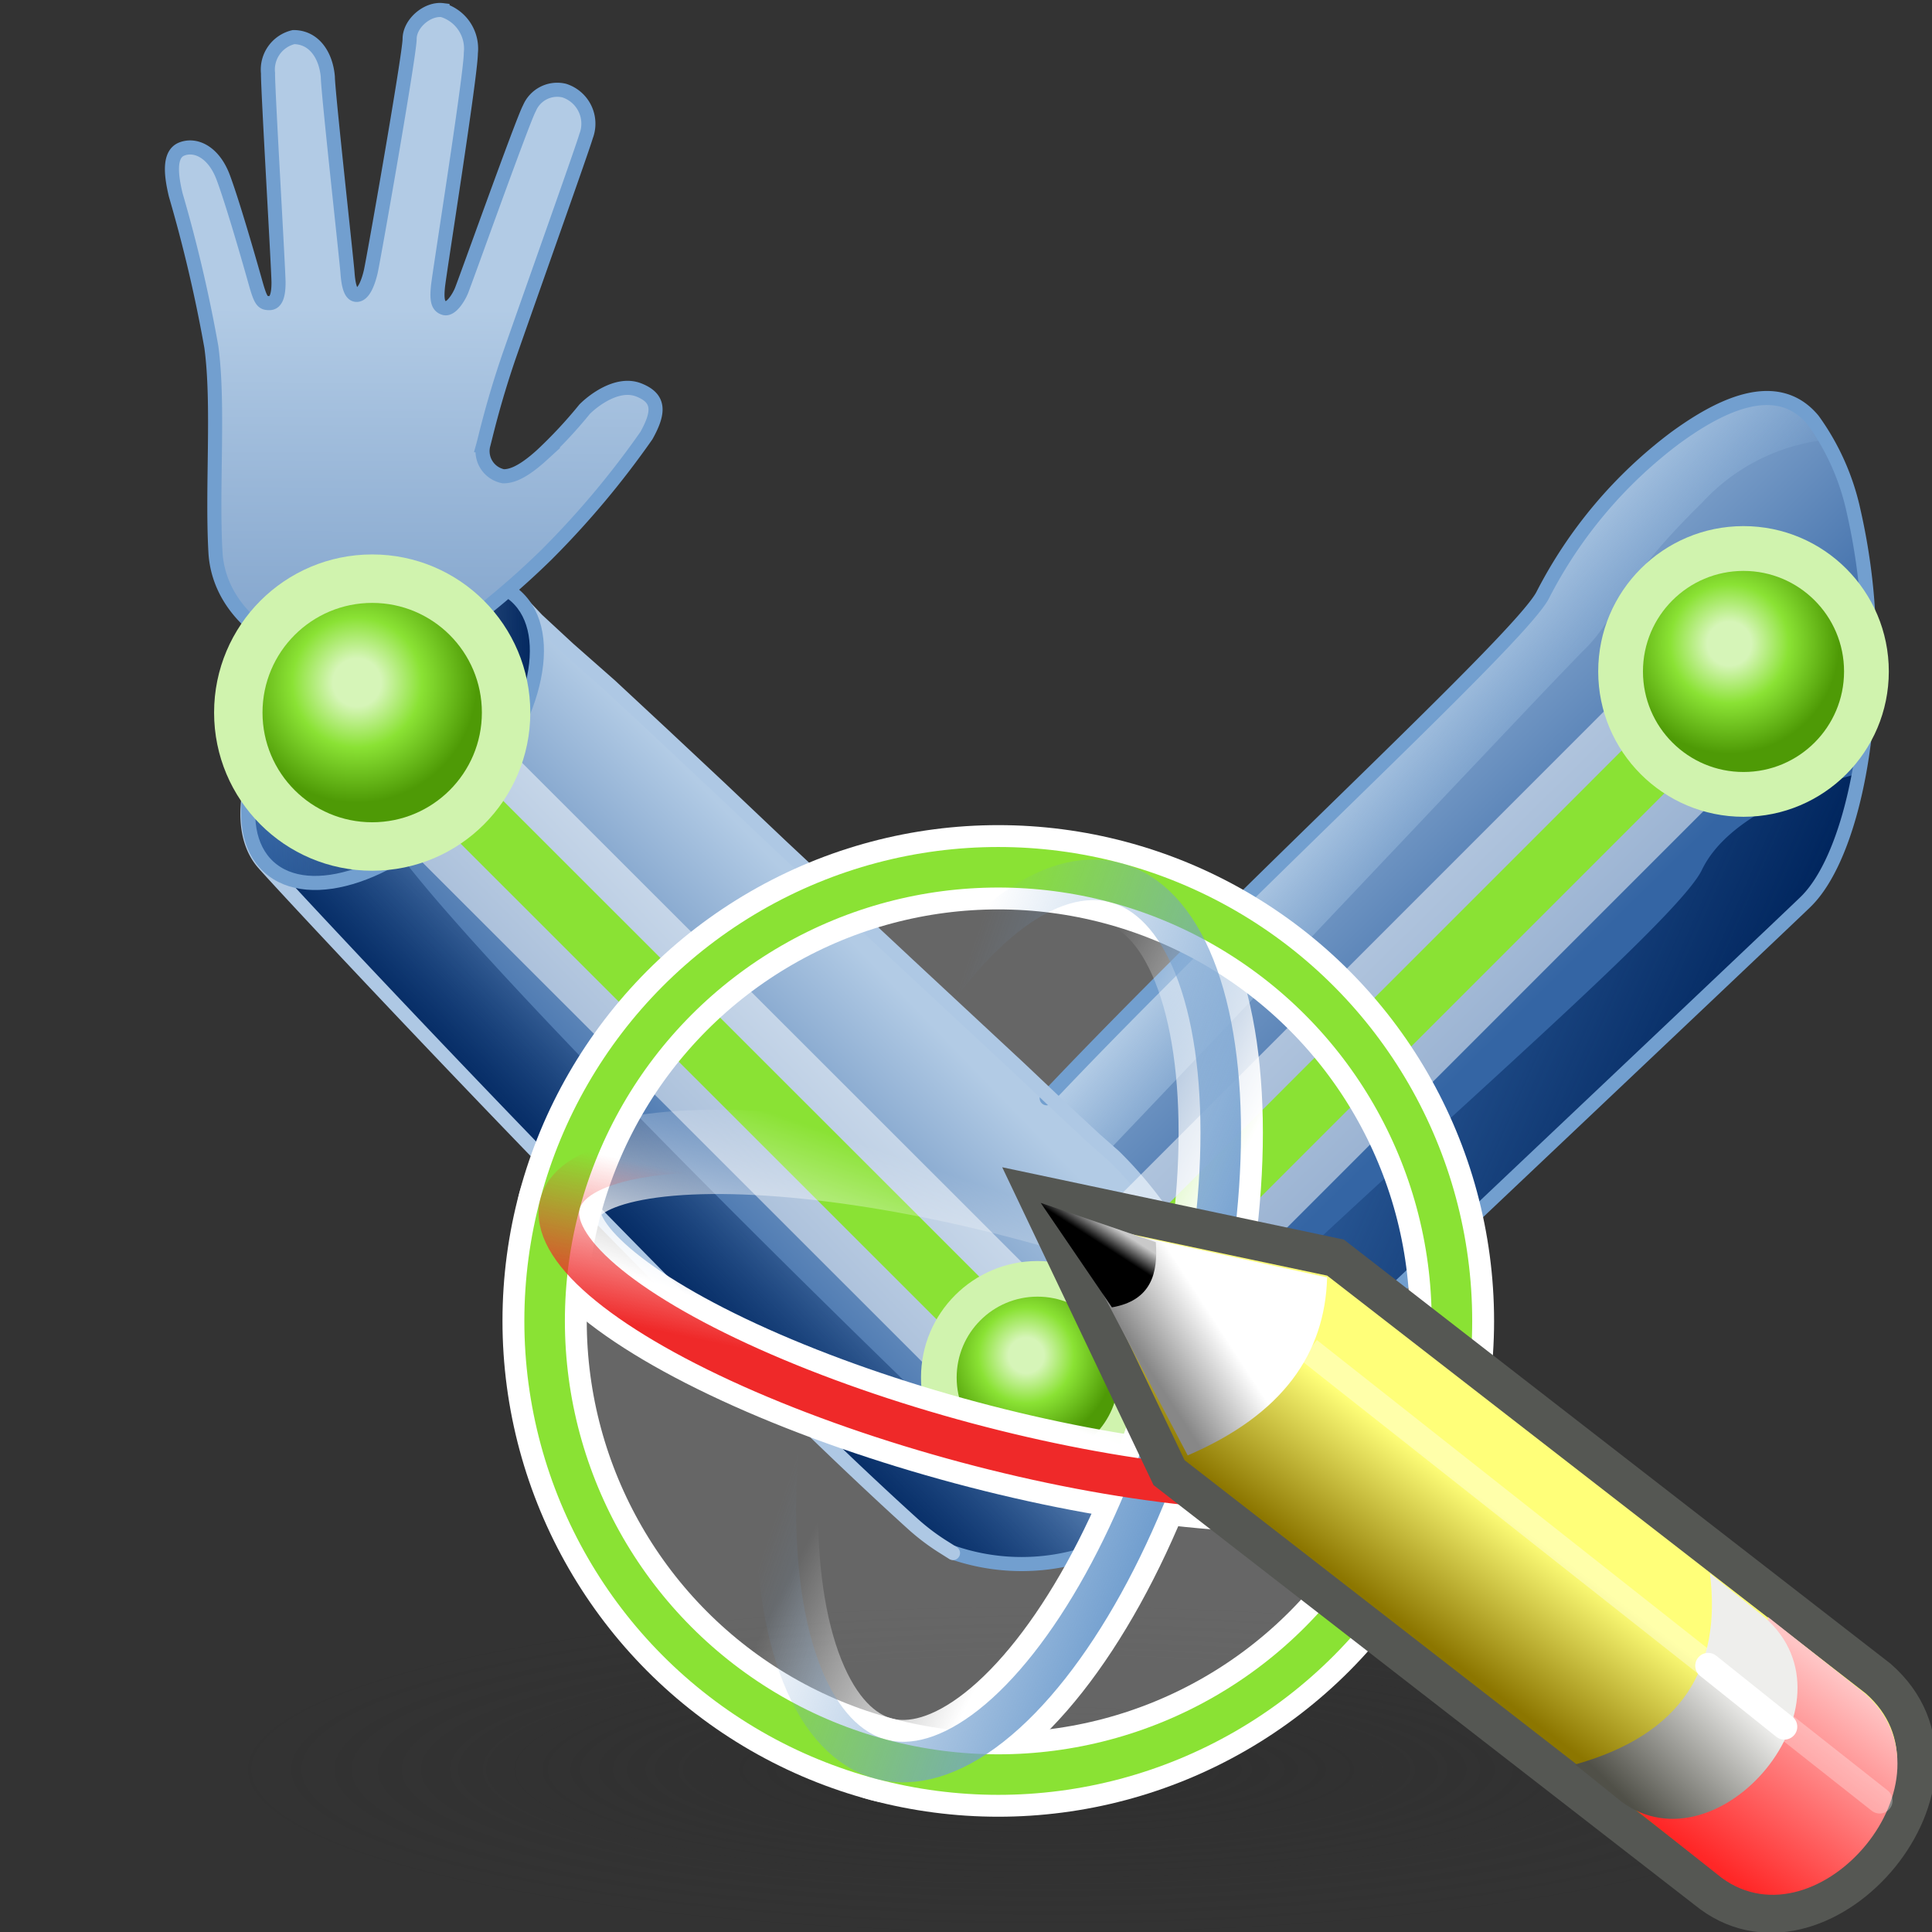<?xml version="1.0" encoding="UTF-8" standalone="no"?>
<svg
   xmlns:dc="http://purl.org/dc/elements/1.1/"
   xmlns:cc="http://creativecommons.org/ns#"
   xmlns:rdf="http://www.w3.org/1999/02/22-rdf-syntax-ns#"
   xmlns:svg="http://www.w3.org/2000/svg"
   xmlns="http://www.w3.org/2000/svg"
   xmlns:xlink="http://www.w3.org/1999/xlink"
   xmlns:sodipodi="http://sodipodi.sourceforge.net/DTD/sodipodi-0.dtd"
   xmlns:inkscape="http://www.inkscape.org/namespaces/inkscape"
   viewBox="0 0 48 48"
   version="1.1"
   id="svg5113"
   sodipodi:docname="kinefx-setpointtransform.svg"
   inkscape:version="1.0.1 (3bc2e813f5, 2020-09-07)">
  <rect x="0" y="0" width="48" height="48" fill="#333333" stroke="none"/>
  <sodipodi:namedview
     pagecolor="#ffffff"
     bordercolor="#666666"
     borderopacity="1"
     objecttolerance="10"
     gridtolerance="10"
     guidetolerance="10"
     inkscape:pageopacity="0"
     inkscape:pageshadow="2"
     inkscape:window-width="2560"
     inkscape:window-height="1377"
     id="namedview5115"
     showgrid="false"
     inkscape:zoom="15.3125"
     inkscape:cx="23.978231"
     inkscape:cy="23.738776"
     inkscape:window-x="-8"
     inkscape:window-y="-8"
     inkscape:window-maximized="1"
     inkscape:current-layer="svg5113"
     inkscape:snap-global="false"
     inkscape:document-rotation="0" />
  <defs
     id="defs5047">
    <linearGradient
       inkscape:collect="always"
       id="linearGradient7049">
      <stop
         style="stop-color:#ffffff;stop-opacity:1;"
         offset="0"
         id="stop7045" />
      <stop
         style="stop-color:#ffffff;stop-opacity:0;"
         offset="1"
         id="stop7047" />
    </linearGradient>
    <linearGradient
       inkscape:collect="always"
       id="linearGradient7039">
      <stop
         style="stop-color:#ffffff;stop-opacity:1;"
         offset="0"
         id="stop7035" />
      <stop
         style="stop-color:#ffffff;stop-opacity:0;"
         offset="1"
         id="stop7037" />
    </linearGradient>
    <style
       id="style5009">.cls-1{fill:url(#radial-gradient);}.cls-10,.cls-12,.cls-14,.cls-15,.cls-2,.cls-21,.cls-9{fill:none;}.cls-2{stroke:#f57f7f;stroke-width:0.7px;stroke-dasharray:2.5 1.5;}.cls-12,.cls-2,.cls-21{stroke-miterlimit:10;}.cls-3{fill:#f57f7f;}.cls-4{fill:url(#linear-gradient);}.cls-5{fill:url(#linear-gradient-2);}.cls-6{fill:url(#linear-gradient-3);}.cls-7{fill:url(#linear-gradient-4);}.cls-8{fill:url(#linear-gradient-5);}.cls-12,.cls-9{stroke:#729fcf;}.cls-10,.cls-14,.cls-15,.cls-9{stroke-linecap:round;stroke-linejoin:round;}.cls-10,.cls-12,.cls-9{stroke-width:0.35px;}.cls-10{stroke:#aec8e4;}.cls-11{fill:url(#linear-gradient-6);}.cls-13{fill:url(#linear-gradient-7);}.cls-14{stroke:#fff;stroke-width:3.5px;opacity:0.5;}.cls-15{stroke:#8ae234;}.cls-15,.cls-21{stroke-width:1.5px;}.cls-16{fill:url(#radial-gradient-2);}.cls-17{fill:#d0f3ae;}.cls-18{fill:url(#radial-gradient-3);}.cls-19{fill:url(#radial-gradient-4);}.cls-20{fill:url(#radial-gradient-5);}.cls-21{stroke:#eeeeec;}.cls-22{fill:#2e3436;}.cls-23{fill:#555753;}</style>
    <radialGradient
       id="radial-gradient"
       cx="-52.51"
       cy="40.95"
       r="20.08"
       gradientTransform="matrix(1.19,0,0,0.25,86.06,30.8)"
       gradientUnits="userSpaceOnUse">
      <stop
         offset="0.03"
         stop-color="#2c2c2c"
         stop-opacity="0.5"
         id="stop5011" />
      <stop
         offset="0.68"
         stop-color="#2c2c2c"
         stop-opacity="0.1"
         id="stop5013" />
      <stop
         offset="0.93"
         stop-color="#2c2c2c"
         stop-opacity="0"
         id="stop5015" />
    </radialGradient>
    <linearGradient
       id="linear-gradient"
       x1="28.99"
       y1="20.09"
       x2="36.05"
       y2="27.26"
       gradientUnits="userSpaceOnUse">
      <stop
         offset="0"
         stop-color="#b2cbe5"
         id="stop5018" />
      <stop
         offset="1"
         stop-color="#3465a4"
         id="stop5020" />
    </linearGradient>
    <linearGradient
       id="linear-gradient-2"
       x1="32.08"
       y1="26.8"
       x2="40.63"
       y2="30.59"
       gradientUnits="userSpaceOnUse">
      <stop
         offset="0"
         stop-color="#00255d"
         stop-opacity="0"
         id="stop5023" />
      <stop
         offset="1"
         stop-color="#00255d"
         id="stop5025" />
    </linearGradient>
    <linearGradient
       id="linear-gradient-3"
       x1="33.92"
       y1="19.21"
       x2="37.66"
       y2="22.38"
       gradientUnits="userSpaceOnUse"
       gradientTransform="matrix(1.135,0,0,1.135,-4.581,-4.324)">
      <stop
         offset="0.1"
         stop-color="#b2cbe5"
         id="stop5028" />
      <stop
         offset="1"
         stop-color="#729fcf"
         stop-opacity="0"
         id="stop5030" />
    </linearGradient>
    <linearGradient
       id="linear-gradient-4"
       x1="23.09"
       y1="24.83"
       x2="17.48"
       y2="30.25"
       xlink:href="#linear-gradient"
       gradientTransform="matrix(1.135,0,0,1.135,-4.581,-4.324)" />
    <linearGradient
       id="linear-gradient-5"
       x1="20.82"
       y1="28.6"
       x2="17.74"
       y2="31.62"
       xlink:href="#linear-gradient-2"
       gradientTransform="matrix(1.135,0,0,1.135,-4.581,-4.324)" />
    <linearGradient
       id="linear-gradient-6"
       x1="6.82"
       y1="17.08"
       x2="13.1"
       y2="17.08"
       gradientTransform="matrix(0.759,0.844,-0.844,0.759,0.053,-1.905)"
       xlink:href="#linear-gradient-2" />
    <linearGradient
       id="linear-gradient-7"
       x1="13.1"
       y1="10.56"
       x2="13"
       y2="30.12"
       xlink:href="#linear-gradient"
       gradientTransform="matrix(1.135,0,0,1.135,-4.581,-4.324)" />
    <radialGradient
       id="radial-gradient-2"
       cx="9.24"
       cy="16.09"
       r="2.32"
       gradientTransform="translate(2.83 2.64) rotate(0.6)"
       gradientUnits="userSpaceOnUse">
      <stop
         offset="0.2"
         stop-color="#d6f5b8"
         id="stop5037" />
      <stop
         offset="0.54"
         stop-color="#8ae234"
         id="stop5039" />
      <stop
         offset="1"
         stop-color="#4e9a06"
         id="stop5041" />
    </radialGradient>
    <radialGradient
       id="radial-gradient-3"
       cx="41.89"
       cy="17.9"
       r="2.41"
       xlink:href="#radial-gradient-2"
       gradientTransform="matrix(1.135,0,0,1.135,-4.581,-4.324)" />
    <radialGradient
       id="radial-gradient-4"
       cx="11.85"
       cy="18.75"
       r="2.63"
       xlink:href="#radial-gradient-2"
       gradientTransform="matrix(1.135,0,0,1.135,-4.581,-4.324)" />
    <radialGradient
       id="radial-gradient-5"
       cx="26.5"
       cy="33.48"
       r="1.94"
       xlink:href="#radial-gradient-2"
       gradientTransform="matrix(1.135,0,0,1.135,-4.581,-4.324)" />
    <linearGradient
       inkscape:collect="always"
       xlink:href="#linear-gradient"
       id="linearGradient5680"
       gradientUnits="userSpaceOnUse"
       x1="28.99"
       y1="20.09"
       x2="36.05"
       y2="27.26"
       gradientTransform="matrix(1.135,0,0,1.135,-4.581,-4.324)" />
    <linearGradient
       inkscape:collect="always"
       xlink:href="#linear-gradient-2"
       id="linearGradient5682"
       gradientUnits="userSpaceOnUse"
       x1="32.08"
       y1="26.8"
       x2="40.63"
       y2="30.59"
       gradientTransform="matrix(1.135,0,0,1.135,-4.581,-4.324)" />
    <radialGradient
       inkscape:collect="always"
       xlink:href="#radial-gradient-2"
       id="radialGradient5684"
       gradientUnits="userSpaceOnUse"
       gradientTransform="matrix(1.135,0.012,-0.012,1.135,-1.368,-1.327)"
       cx="9.24"
       cy="16.09"
       r="2.32" />
    <linearGradient
       inkscape:collect="always"
       xlink:href="#linearGradient31811"
       id="linearGradient31817"
       x1="36.011"
       y1="15.141"
       x2="16.019"
       y2="11.845"
       gradientUnits="userSpaceOnUse"
       gradientTransform="matrix(0.434,0,0,1.007,21.866,13.076)" />
    <linearGradient
       inkscape:collect="always"
       id="linearGradient31811">
      <stop
         style="stop-color:#729fcf;stop-opacity:1;"
         offset="0"
         id="stop31813" />
      <stop
         style="stop-color:#729fcf;stop-opacity:0;"
         offset="1"
         id="stop31815" />
    </linearGradient>
    <linearGradient
       inkscape:collect="always"
       xlink:href="#linearGradient31803"
       id="linearGradient31809"
       x1="29.098"
       y1="18.285"
       x2="26.424"
       y2="4.518"
       gradientUnits="userSpaceOnUse"
       gradientTransform="matrix(1.007,0,0,0.28,7.899,21.892)" />
    <linearGradient
       inkscape:collect="always"
       id="linearGradient31803">
      <stop
         style="stop-color:#ef2929;stop-opacity:1;"
         offset="0"
         id="stop31805" />
      <stop
         style="stop-color:#ef2929;stop-opacity:0;"
         offset="1"
         id="stop31807" />
    </linearGradient>
    <linearGradient
       inkscape:collect="always"
       xlink:href="#linearGradient7039"
       id="linearGradient7041"
       x1="35.155"
       y1="26.236"
       x2="35.508"
       y2="21.493"
       gradientUnits="userSpaceOnUse"
       gradientTransform="matrix(1.047,0,0,1.047,-3.538,-0.187)" />
    <linearGradient
       inkscape:collect="always"
       xlink:href="#linearGradient7049"
       id="linearGradient7051"
       x1="37.697"
       y1="25.235"
       x2="32.678"
       y2="24.194"
       gradientUnits="userSpaceOnUse"
       gradientTransform="matrix(1.047,0,0,1.047,-3.538,-0.187)" />
    <linearGradient
       inkscape:collect="always"
       xlink:href="#linearGradient6021"
       id="linearGradient6027"
       x1="11.45"
       y1="3.704"
       x2="13.12"
       y2="5.838"
       gradientUnits="userSpaceOnUse"
       gradientTransform="matrix(0.137,1.083,-1.082,0.137,69.53,24.507)" />
    <linearGradient
       id="linearGradient6021">
      <stop
         style="stop-color:#eeeeec;stop-opacity:1;"
         offset="0"
         id="stop6023" />
      <stop
         style="stop-color:#505048;stop-opacity:1;"
         offset="1"
         id="stop6025" />
    </linearGradient>
    <linearGradient
       inkscape:collect="always"
       xlink:href="#linearGradient4132"
       id="linearGradient4138"
       x1="11.548"
       y1="1.488"
       x2="14.618"
       y2="4.419"
       gradientUnits="userSpaceOnUse"
       gradientTransform="matrix(0.13,1.03,-1.029,0.131,69.324,25.111)" />
    <linearGradient
       id="linearGradient4132">
      <stop
         style="stop-color:#ffc5c5;stop-opacity:1"
         offset="0"
         id="stop4134" />
      <stop
         style="stop-color:#ff2727;stop-opacity:1"
         offset="1"
         id="stop4136" />
    </linearGradient>
    <linearGradient
       inkscape:collect="always"
       xlink:href="#linearGradient2994"
       id="linearGradient3000"
       x1="25.719"
       y1="31.047"
       x2="25.515"
       y2="30.703"
       gradientUnits="userSpaceOnUse"
       gradientTransform="matrix(0.465,0.926,-0.925,0.466,71.783,-9.435)" />
    <linearGradient
       id="linearGradient2994">
      <stop
         style="stop-color:#000000;stop-opacity:1;"
         offset="0"
         id="stop2996" />
      <stop
         style="stop-color:#c9c9c9;stop-opacity:1;"
         offset="1"
         id="stop2998" />
    </linearGradient>
    <linearGradient
       inkscape:collect="always"
       xlink:href="#linearGradient4124"
       id="linearGradient4130"
       x1="3.7"
       y1="12.225"
       x2="4.363"
       y2="13.594"
       gradientUnits="userSpaceOnUse"
       gradientTransform="matrix(0.13,1.03,-1.029,0.131,69.324,25.111)" />
    <linearGradient
       id="linearGradient4124">
      <stop
         style="stop-color:#ffffff;stop-opacity:1;"
         offset="0"
         id="stop4126" />
      <stop
         style="stop-color:#878787;stop-opacity:1;"
         offset="1"
         id="stop4128" />
    </linearGradient>
    <linearGradient
       inkscape:collect="always"
       xlink:href="#linearGradient5987"
       id="linearGradient5993"
       x1="8.356"
       y1="6.736"
       x2="10.333"
       y2="8.648"
       gradientUnits="userSpaceOnUse"
       gradientTransform="matrix(0.131,1.037,-1.036,0.131,69.424,25.094)" />
    <linearGradient
       id="linearGradient5987">
      <stop
         style="stop-color:#ffff79;stop-opacity:1"
         offset="0"
         id="stop5989" />
      <stop
         style="stop-color:#8c7600;stop-opacity:1"
         offset="1"
         id="stop5991" />
    </linearGradient>
    <linearGradient
       id="linearGradient6798">
      <stop
         style="stop-color:#eeeeec;stop-opacity:1;"
         offset="0"
         id="stop6800" />
      <stop
         style="stop-color:#5a5a50;stop-opacity:1;"
         offset="1"
         id="stop6802" />
    </linearGradient>
  </defs>
  <title
     id="title5049">9-Agent Pose From Rig</title>
  <g
     id="shadow"
     transform="matrix(0.917,0,0,0.891,4.386,7.396)"
     style="stroke-width:1.044">
    <ellipse
       class="cls-1"
       cx="23.8"
       cy="40.95"
       rx="22.88"
       ry="4.8"
       id="ellipse5051"
       style="fill:url(#radial-gradient);stroke-width:1.044" />
  </g>
  <circle
     id="path31797"
     style="color:#000000;display:inline;overflow:visible;visibility:visible;fill:#ffffff;fill-opacity:0.251;fill-rule:nonzero;stroke:#8ae234;stroke-width:1.007;stroke-linecap:butt;stroke-linejoin:miter;stroke-miterlimit:4;stroke-dasharray:none;stroke-dashoffset:0;stroke-opacity:1;marker:none;enable-background:accumulate"
     cx="24.802"
     cy="32.818"
     r="11.271" />
  <path
     class="cls-4"
     d="m 46.439,16.307 c 0,-3.577 -1.067,-6.484 -2.384,-6.484 h -0.091 A 3.871,3.872 0 0 0 41.694,10.834 11.353,11.355 0 0 0 38.379,14.763 C 37.425,16.455 22.95,29.229 21.826,32.488 c -1.124,3.259 0.59,5.53 1.851,6.086 a 5.234,5.235 0 0 0 5.2,-1.056 c 0.363,-0.307 14.236,-13.126 14.634,-13.921 a 1.896,1.896 0 0 1 0.795,-0.84 l 0.238,-0.102 v 0 c 1.079,-0.613 1.896,-3.213 1.896,-6.347 z"
     id="path5060"
     style="fill:url(#linearGradient5680);stroke-width:1.047" />
  <path
     class="cls-5"
     d="m 46.189,19.214 a 11.262,11.264 0 0 1 -0.284,1.215 3.826,3.827 0 0 1 -1.362,2.271 v 0 l -0.238,0.102 A 1.873,1.874 0 0 0 43.51,23.654 C 43.101,24.392 29.183,37.473 28.456,37.859 L 27.048,36.939 c 0.795,-2.407 14.373,-13.501 15.236,-15.329 0.715,-1.476 3.088,-2.18 3.905,-2.396 z"
     id="path5062"
     style="fill:url(#linearGradient5682);stroke-width:1.047" />
  <path
     class="cls-6"
     d="m 44.055,9.824 h -0.091 a 3.871,3.872 0 0 0 -2.271,1.011 11.353,11.355 0 0 0 -3.315,3.929 c -0.613,1.135 -7.606,7.506 -12.318,12.49 l 1.465,1.351 c 5.415,-5.677 11.432,-12.082 11.864,-12.49 0.817,-0.818 0.772,-1.544 2.895,-3.622 a 4.916,4.917 0 0 1 3.088,-1.567 C 44.997,10.323 44.554,9.824 44.055,9.824 Z"
     id="path5064"
     style="fill:url(#linear-gradient-3);stroke-width:1.047" />
  <path
     class="cls-7"
     d="M 27.684,28.73 C 26.549,27.594 14.924,17.091 12.925,14.922 v 0 l -0.079,-0.091 C 11.836,13.9 9.633,14.65 7.93,16.5 6.227,18.351 5.728,20.407 6.556,21.406 v 0 C 6.931,21.86 17.614,33.306 23.086,38.177 l 0.624,0.397 a 5.268,5.269 0 0 0 5.767,-1.624 l 0.079,-0.102 c 2.066,-3.599 -0.704,-6.983 -1.873,-8.119 z"
     id="path5066"
     style="fill:url(#linear-gradient-4);stroke-width:1.047" />
  <path
     class="cls-8"
     d="M 24.21,35.997 C 16.615,28.673 11.518,23.347 9.928,21.235 8.634,22.019 7.351,22.178 6.647,21.531 L 6.522,21.394 v 0 C 6.897,21.837 17.58,33.283 23.052,38.154 l 0.624,0.397 a 5.268,5.269 0 0 0 5.801,-1.601 l 0.079,-0.102 c 0.079,-0.125 0.136,-0.261 0.204,-0.386 -2.327,1.556 -3.837,0.749 -5.552,-0.466 z"
     id="path5068"
     style="fill:url(#linear-gradient-5);stroke-width:1.047" />
  <path
     class="cls-9"
     d="m 23.677,38.574 a 5.256,5.257 0 0 0 5.2,-1.045 c 0.352,-0.318 15.894,-15.023 15.985,-15.125 0.92,-0.897 1.578,-3.282 1.578,-6.098 a 15.565,15.568 0 0 0 -0.386,-3.599 6.04,6.041 0 0 0 -1.01,-2.271 c -0.942,-1.135 -2.452,-0.261 -3.406,0.431 a 11.353,11.355 0 0 0 -3.315,3.929 c -0.613,1.135 -7.606,7.506 -12.318,12.49"
     id="path5070" />
  <path
     class="cls-10"
     d="m 29.285,30.774 a 10.127,10.129 0 0 0 -1.601,-2.044 l -0.477,-0.42 -0.806,-0.749 -1.079,-1.022 -1.306,-1.215 -1.465,-1.363 -1.555,-1.453 -1.578,-1.476 -1.521,-1.442 -1.442,-1.351 -1.294,-1.204 -1.044,-0.92 -0.772,-0.715 -0.397,-0.42 A 1.76,1.76 0 0 0 12.017,14.468 2.781,2.782 0 0 0 10.882,14.559 6.153,6.154 0 0 0 8.293,16.114 C 8.157,16.239 8.021,16.376 7.896,16.512 6.273,18.283 5.694,20.418 6.522,21.417 6.886,21.86 17.126,32.84 22.689,37.87 a 5.483,5.484 0 0 0 0.772,0.579 l 0.216,0.136"
     id="path5072" />
  <ellipse
     class="cls-11"
     cx="-6.805"
     cy="19.474"
     rx="4.553"
     ry="2.498"
     transform="matrix(0.676,-0.737,0.737,0.676,0,0)"
     id="ellipse5074"
     style="fill:url(#linear-gradient-6);stroke-width:1.047" />
  <ellipse
     class="cls-12"
     cx="-6.805"
     cy="19.474"
     rx="4.553"
     ry="2.498"
     transform="matrix(0.676,-0.737,0.737,0.676,0,0)"
     id="ellipse5076" />
  <path
     class="cls-13"
     d="m 12.006,11.061 a 0.636,0.636 0 0 0 0.5,0.772 c 0.17,0 0.443,-0.057 0.965,-0.534 a 11.478,11.48 0 0 0 1.056,-1.135 c 0.216,-0.216 0.817,-0.681 1.34,-0.477 0.522,0.204 0.522,0.545 0.193,1.135 a 21.99,21.994 0 0 1 -2.475,2.952 20.026,20.03 0 0 1 -2.146,1.828 4.416,4.417 0 0 1 -2.679,0.852 C 7.079,16.398 5.444,15.32 5.353,13.719 5.262,12.118 5.444,10.04 5.251,8.62 A 35.864,35.87 0 0 0 4.365,4.839 C 4.263,4.408 4.172,3.84 4.513,3.704 4.854,3.567 5.308,3.772 5.546,4.408 c 0.238,0.636 0.658,2.101 0.795,2.589 0.136,0.488 0.182,0.534 0.352,0.534 0.17,0 0.227,-0.204 0.227,-0.511 0,-0.307 -0.272,-4.894 -0.261,-5.201 A 0.829,0.829 0 0 1 7.294,0.922 c 0.511,0 0.806,0.454 0.851,0.988 0,0.341 0.465,4.542 0.488,4.86 0.023,0.318 0.079,0.568 0.238,0.556 0.159,-0.011 0.272,-0.284 0.341,-0.579 0.068,-0.295 0.965,-5.394 0.965,-5.78 0,-0.386 0.443,-0.761 0.817,-0.715 a 0.999,0.999 0 0 1 0.704,1.067 c 0,0.545 -0.783,5.462 -0.817,5.802 -0.034,0.341 0,0.488 0.159,0.534 0.159,0.045 0.341,-0.238 0.42,-0.42 0.079,-0.182 1.544,-4.292 1.692,-4.542 a 0.749,0.749 0 0 1 0.863,-0.443 0.863,0.863 0 0 1 0.545,1.135 c -0.091,0.318 -1.26,3.599 -1.907,5.45 -0.409,1.192 -0.59,2.021 -0.647,2.226 z"
     id="path5078"
     style="fill:url(#linear-gradient-7);stroke-width:1.047" />
  <path
     class="cls-12"
     d="m 12.006,11.061 a 0.636,0.636 0 0 0 0.5,0.772 c 0.17,0 0.443,-0.057 0.965,-0.534 a 11.478,11.48 0 0 0 1.056,-1.135 c 0.216,-0.216 0.817,-0.681 1.34,-0.477 0.522,0.204 0.522,0.545 0.193,1.135 a 21.99,21.994 0 0 1 -2.475,2.952 20.026,20.03 0 0 1 -2.146,1.828 4.416,4.417 0 0 1 -2.679,0.852 C 7.079,16.398 5.444,15.32 5.353,13.719 5.262,12.118 5.444,10.04 5.251,8.62 A 35.864,35.87 0 0 0 4.365,4.839 C 4.263,4.408 4.172,3.84 4.513,3.704 4.854,3.567 5.308,3.772 5.546,4.408 c 0.238,0.636 0.658,2.101 0.795,2.589 0.136,0.488 0.182,0.534 0.352,0.534 0.17,0 0.227,-0.204 0.227,-0.511 0,-0.307 -0.272,-4.894 -0.261,-5.201 A 0.829,0.829 0 0 1 7.294,0.922 c 0.511,0 0.806,0.454 0.851,0.988 0,0.341 0.465,4.542 0.488,4.86 0.023,0.318 0.079,0.568 0.238,0.556 0.159,-0.011 0.272,-0.284 0.341,-0.579 0.068,-0.295 0.965,-5.394 0.965,-5.78 0,-0.386 0.443,-0.761 0.817,-0.715 a 0.999,0.999 0 0 1 0.704,1.067 c 0,0.545 -0.783,5.462 -0.817,5.802 -0.034,0.341 0,0.488 0.159,0.534 0.159,0.045 0.341,-0.238 0.42,-0.42 0.079,-0.182 1.544,-4.292 1.692,-4.542 a 0.749,0.749 0 0 1 0.863,-0.443 0.863,0.863 0 0 1 0.545,1.135 c -0.091,0.318 -1.26,3.599 -1.907,5.45 -0.409,1.192 -0.59,2.021 -0.647,2.226 z"
     id="path5080" />
  <line
     class="cls-14"
     x1="25.777"
     y1="34.225"
     x2="43.317"
     y2="16.682"
     id="line5082" />
  <line
     class="cls-14"
     x1="9.247"
     y1="17.704"
     x2="25.777"
     y2="34.225"
     id="line5084" />
  <line
     class="cls-15"
     x1="25.777"
     y1="34.225"
     x2="43.317"
     y2="16.682"
     id="line5086" />
  <line
     class="cls-15"
     x1="9.247"
     y1="17.704"
     x2="25.777"
     y2="34.225"
     id="line5088" />
  <ellipse
     class="cls-16"
     cx="9.247"
     cy="17.704"
     id="circle5090"
     style="fill:url(#radialGradient5684);stroke-width:1.047"
     rx="2.407"
     ry="2.407" />
  <ellipse
     class="cls-17"
     cx="43.317"
     cy="16.682"
     id="circle5092"
     style="stroke-width:1.047"
     rx="3.61"
     ry="3.611" />
  <ellipse
     class="cls-18"
     cx="43.317"
     cy="16.682"
     id="circle5094"
     style="fill:url(#radial-gradient-3);stroke-width:1.047"
     rx="2.498"
     ry="2.498" />
  <ellipse
     class="cls-17"
     cx="9.247"
     cy="17.704"
     id="circle5096"
     style="stroke-width:1.047"
     rx="3.928"
     ry="3.929" />
  <ellipse
     class="cls-19"
     cx="9.247"
     cy="17.704"
     id="circle5098"
     style="fill:url(#radial-gradient-4);stroke-width:1.047"
     rx="2.725"
     ry="2.725" />
  <ellipse
     class="cls-17"
     cx="25.777"
     cy="34.225"
     id="circle5100"
     style="stroke-width:1.047"
     rx="2.895"
     ry="2.895" />
  <ellipse
     class="cls-20"
     cx="25.777"
     cy="34.225"
     id="circle5102"
     style="fill:url(#radial-gradient-5);stroke-width:1.047"
     rx="2.009"
     ry="2.01" />
  <circle
     style="color:#000000;display:inline;overflow:visible;visibility:visible;fill:none;fill-opacity:1;fill-rule:nonzero;stroke:#ffffff;stroke-width:2.094;stroke-linecap:butt;stroke-linejoin:miter;stroke-miterlimit:4;stroke-dasharray:none;stroke-dashoffset:0;stroke-opacity:1;marker:none;enable-background:accumulate"
     id="circle7023"
     cx="24.802"
     cy="32.818"
     r="11.271" />
  <ellipse
     transform="rotate(15)"
     id="ellipse7025"
     style="color:#000000;display:inline;overflow:visible;visibility:visible;fill:none;stroke:url(#linearGradient7041);stroke-width:2.094;stroke-linecap:butt;stroke-linejoin:miter;stroke-miterlimit:4;stroke-dasharray:none;stroke-dashoffset:0;stroke-opacity:1;marker:none;enable-background:accumulate"
     cx="32.451"
     cy="25.281"
     rx="11.271"
     ry="3.129" />
  <ellipse
     transform="rotate(15)"
     id="ellipse7043"
     style="color:#000000;display:inline;overflow:visible;visibility:visible;fill:none;stroke:url(#linearGradient7051);stroke-width:2.094;stroke-linecap:butt;stroke-linejoin:miter;stroke-miterlimit:4;stroke-dasharray:none;stroke-dashoffset:0;stroke-opacity:1;marker:none;enable-background:accumulate"
     cx="32.451"
     cy="25.281"
     rx="4.86"
     ry="11.271" />
  <circle
     style="color:#000000;display:inline;overflow:visible;visibility:visible;fill:none;fill-opacity:1;fill-rule:nonzero;stroke:#8ae234;stroke-width:1.007;stroke-linecap:butt;stroke-linejoin:miter;stroke-miterlimit:4;stroke-dasharray:none;stroke-dashoffset:0;stroke-opacity:1;marker:none;enable-background:accumulate"
     id="path31287"
     cx="24.802"
     cy="32.818"
     r="11.271" />
  <ellipse
     transform="rotate(15)"
     id="path31799"
     style="color:#000000;display:inline;overflow:visible;visibility:visible;fill:none;stroke:url(#linearGradient31817);stroke-width:1.007;stroke-linecap:butt;stroke-linejoin:miter;stroke-miterlimit:4;stroke-dasharray:none;stroke-dashoffset:0;stroke-opacity:1;marker:none;enable-background:accumulate"
     cx="32.451"
     cy="25.281"
     rx="4.86"
     ry="11.271" />
  <ellipse
     transform="rotate(15)"
     id="path31801"
     style="color:#000000;display:inline;overflow:visible;visibility:visible;fill:none;stroke:url(#linearGradient31809);stroke-width:1.007;stroke-linecap:butt;stroke-linejoin:miter;stroke-miterlimit:4;stroke-dasharray:none;stroke-dashoffset:0;stroke-opacity:1;marker:none;enable-background:accumulate"
     cx="32.451"
     cy="25.281"
     rx="11.271"
     ry="3.129" />
  <g
     id="g2618"
     transform="matrix(1.282,0,0,1.282,-42.908,-5.897)">
    <path
       style="fill:url(#linearGradient5993);fill-opacity:1;stroke:#555753;stroke-width:0.75;stroke-linecap:butt;stroke-linejoin:miter;stroke-miterlimit:4;stroke-dasharray:none;stroke-opacity:1"
       d="m 53.557,27.745 5.795,1.227 10.517,8.159 c 2.216,1.942 -1.038,5.769 -3.227,4.168 L 56.125,33.139 Z"
       id="path5477"
       inkscape:connector-curvature="0"
       sodipodi:nodetypes="cccccc" />
    <path
       style="fill:url(#linearGradient4130);fill-opacity:1;stroke:none;stroke-width:1"
       d="m 54.095,28.247 5.094,1.109 c -0.042,1.47 -0.852,2.653 -2.702,3.449 z"
       id="path5995"
       inkscape:connector-curvature="0"
       sodipodi:nodetypes="cccc" />
    <path
       inkscape:connector-curvature="0"
       style="color:#000000;display:inline;overflow:visible;visibility:visible;fill:url(#linearGradient3000);fill-opacity:1;fill-rule:evenodd;stroke:none;stroke-width:1;marker:none"
       d="M 55.869,28.673 53.638,27.911 55.018,29.936 c 0.767,-0.132 0.896,-0.669 0.851,-1.262 z"
       id="path2992"
       sodipodi:nodetypes="cccc" />
    <path
       sodipodi:nodetypes="ccccc"
       inkscape:connector-curvature="0"
       id="path6007"
       d="m 67.728,35.933 1.878,1.483 c 1.902,1.666 -0.891,4.951 -2.769,3.577 L 65.118,39.633 c 2.074,-0.584 2.84,-1.873 2.61,-3.7 z"
       style="fill:url(#linearGradient4138);fill-opacity:1;stroke:none;stroke-width:1" />
    <path
       style="fill:none;stroke:#ffffff;stroke-width:0.5;stroke-linecap:butt;stroke-linejoin:miter;stroke-miterlimit:4;stroke-dasharray:none;stroke-opacity:0.366"
       d="m 58.836,30.766 8.475,6.689"
       id="path6019"
       inkscape:connector-curvature="0" />
    <path
       style="fill:none;stroke:#ffffff;stroke-width:0.5;stroke-linecap:round;stroke-linejoin:miter;stroke-miterlimit:4;stroke-dasharray:none;stroke-opacity:0.284"
       d="m 67.312,37.455 2.585,2.04"
       id="path6015"
       inkscape:connector-curvature="0" />
    <path
       style="fill:url(#linearGradient6027);fill-opacity:1;stroke:none;stroke-width:1"
       d="m 66.606,35.094 1.063,0.85 c 1.902,1.666 -0.891,4.951 -2.769,3.577 l -0.903,-0.726 c 2.074,-0.584 2.84,-1.873 2.61,-3.7 z"
       id="path6013"
       inkscape:connector-curvature="0"
       sodipodi:nodetypes="ccccc" />
    <path
       inkscape:connector-curvature="0"
       id="path6806"
       d="m 66.573,36.882 1.477,1.181"
       style="fill:none;stroke:#ffffff;stroke-width:0.5;stroke-linecap:round;stroke-linejoin:miter;stroke-miterlimit:4;stroke-dasharray:none;stroke-opacity:1" />
  </g>
</svg>
